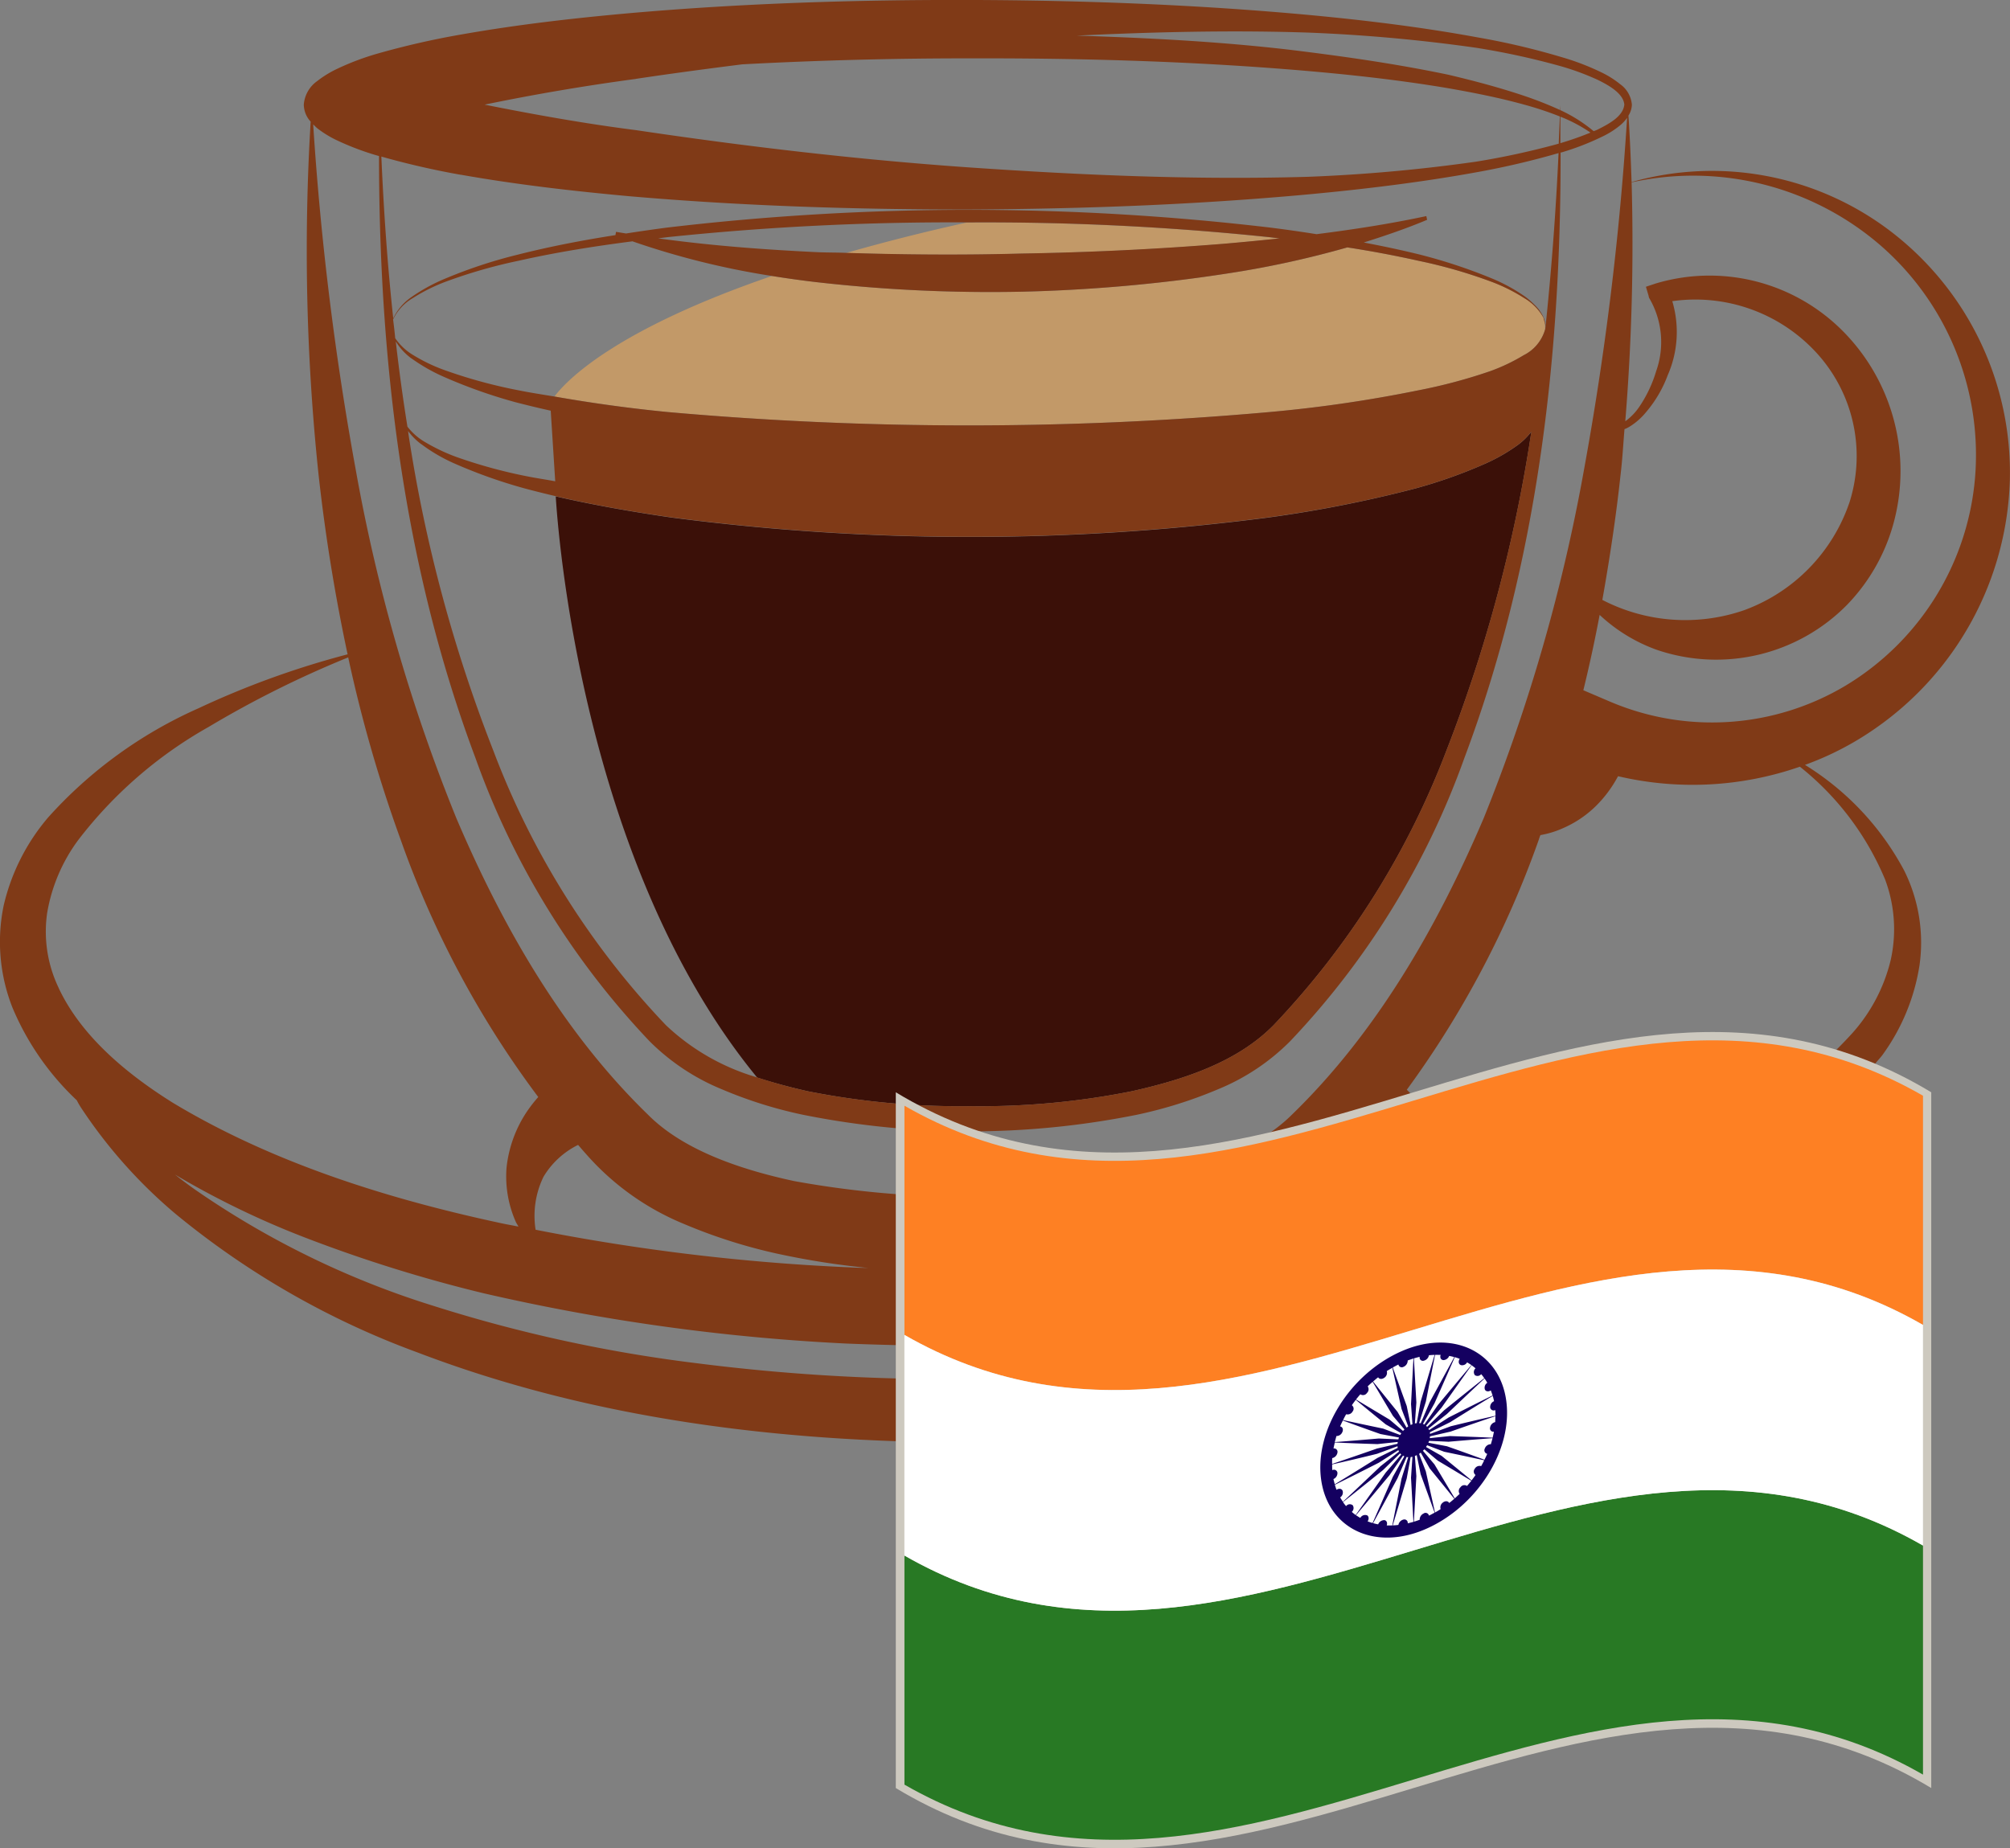 <svg xmlns="http://www.w3.org/2000/svg" width="123.365" height="113.468" viewBox="0 0 123.365 113.468">
    <rect x="0" y="0" width="123.365" height="113.468" fill="#808080" stroke="none"/>
    <defs>
        <style>
            .cls-1{fill:#3b1008}.cls-2{fill:#c29968}.cls-3{fill:#803a17}.cls-4{fill:#cdc9bf}.cls-5{fill:#287924}.cls-6{fill:#fe8023}.cls-7{fill:#fff}.cls-8{fill:#140060}
        </style>
    </defs>
    <g id="Group_3448" data-name="Group 3448" transform="translate(-1284.766 -1416.456)">
        <g id="Group_152" data-name="Group 152" transform="translate(1284.766 1416.456)">
            <g id="Group_151" data-name="Group 151">
                <path id="Path_1385" d="M508.277 658.126a47.907 47.907 0 0 0 9.931.915 47.372 47.372 0 0 0 9.948-.915c3.192-.713 6.463-1.783 8.7-4.05a50.457 50.457 0 0 0 10.612-16.85 91.206 91.206 0 0 0 5.2-19.474.3.3 0 0 0 .017-.119 4.152 4.152 0 0 1-.777.778 10.977 10.977 0 0 1-2.009 1.167 30.338 30.338 0 0 1-4.343 1.546 76.83 76.83 0 0 1-9.023 1.783 141.331 141.331 0 0 1-36.616 0c-2.38-.347-4.763-.761-7.112-1.3.114 1.849 1.54 22.5 12.362 35.675 1.021.333 2.074.609 3.11.844z" class="cls-1" data-name="Path 1385" transform="translate(-458.696 -591.134)"/>
                <path id="Path_1386" d="M525.486 613.388a2.547 2.547 0 0 1 .226.243 1.6 1.6 0 0 0-.226-.243z" class="cls-2" data-name="Path 1386" transform="translate(-431.319 -594.69)"/>
                <path id="Path_1387" d="M525.8 613.806a1.447 1.447 0 0 0-.129-.2 1.447 1.447 0 0 1 .129.2z" class="cls-2" data-name="Path 1387" transform="translate(-431.164 -594.51)"/>
                <path id="Path_1388" d="M492.761 620.633c2.316.4 4.631.73 6.979.956a208.474 208.474 0 0 0 36.891 0 82.579 82.579 0 0 0 9.122-1.329 32.507 32.507 0 0 0 4.438-1.182 11.407 11.407 0 0 0 2.058-.981 2.554 2.554 0 0 0 1.312-1.571 3.629 3.629 0 0 0-.017-.428c-.031-.066-.031-.147-.064-.211 0-.033-.016-.057-.016-.09a3.187 3.187 0 0 0-1.183-1.207 10.668 10.668 0 0 0-2.056-1.02 30.627 30.627 0 0 0-4.44-1.272 66.073 66.073 0 0 0-4.359-.819 59.149 59.149 0 0 1-7.354 1.6 97.6 97.6 0 0 1-12.588 1.119 94.052 94.052 0 0 1-12.619-.583 63.548 63.548 0 0 1-2.756-.382c-9.542 3.276-12.556 6.347-13.348 7.4z" class="cls-2" data-name="Path 1388" transform="translate(-458.732 -596.291)"/>
                <path id="Path_1389" d="M513.276 612.558c4.162-.074 8.327-.266 12.474-.606 1.117-.1 2.236-.2 3.368-.325-.209-.015-.419-.048-.616-.072a167.418 167.418 0 0 0-18.483-.908h-.1a122.827 122.827 0 0 0-7.419 1.871c3.6.113 7.18.137 10.776.04z" class="cls-2" data-name="Path 1389" transform="translate(-450.572 -596.988)"/>
                <path id="Path_1390" d="M525.852 614.322a.278.278 0 0 1-.031.154.054.054 0 0 0 .015-.033.352.352 0 0 0 .016-.121z" class="cls-2" data-name="Path 1390" transform="translate(-431.039 -593.908)"/>
                <path id="Path_1391" d="M597.6 632.65a18.645 18.645 0 0 0-7.34-15.253 18.084 18.084 0 0 0-15.877-3.007c-.048-1.36-.1-2.72-.193-4.079a1.331 1.331 0 0 0 .21-.649v-.026a1.715 1.715 0 0 0-.73-1.262 5.785 5.785 0 0 0-1.148-.722 15.426 15.426 0 0 0-2.462-.939 44.524 44.524 0 0 0-5.105-1.2c-3.435-.632-6.884-1.053-10.352-1.378-6.933-.64-13.884-.9-20.834-.923-6.968-.017-13.917.2-20.869.809-3.466.309-6.932.706-10.368 1.314a50.144 50.144 0 0 0-5.134 1.174 16.129 16.129 0 0 0-2.5.948 6.521 6.521 0 0 0-1.2.744 1.951 1.951 0 0 0-.809 1.433 1.569 1.569 0 0 0 .421 1.046 131.087 131.087 0 0 0 .487 21.692 111.123 111.123 0 0 0 1.781 11.01 53.433 53.433 0 0 0-9.154 3.313 27.208 27.208 0 0 0-9.218 6.691 12.778 12.778 0 0 0-2.738 5.419 11.006 11.006 0 0 0 .535 6.254 16.65 16.65 0 0 0 3.953 5.7 4.8 4.8 0 0 0 .325.551 30.377 30.377 0 0 0 5.717 6.406 50.832 50.832 0 0 0 14.891 8.531c10.739 4.1 22.291 5.493 33.631 5.517 11.342-.017 22.892-1.408 33.635-5.508a50.83 50.83 0 0 0 14.887-8.53 30.66 30.66 0 0 0 5.719-6.415 22.289 22.289 0 0 0 1.509-2.714c.16-.219.34-.4.5-.606a12.668 12.668 0 0 0 2.284-5.517 9.931 9.931 0 0 0-.939-5.816 17.03 17.03 0 0 0-6.09-6.489 18.473 18.473 0 0 0 4.276-2.211 19.236 19.236 0 0 0 8.299-15.308zm-43.09-27.436a100.918 100.918 0 0 1 10.335.933 46.171 46.171 0 0 1 5.054 1.093 15.926 15.926 0 0 1 2.4.873c.713.349 1.573.843 1.637 1.516-.064.72-.924 1.182-1.637 1.538-.081.042-.162.066-.243.1a9.236 9.236 0 0 0-2.042-1.29v-.34c0 .114-.015.228-.015.333a23.272 23.272 0 0 0-2.075-.827c-1.573-.535-3.161-.956-4.763-1.336-3.209-.673-6.448-1.134-9.7-1.531-4.357-.511-8.749-.737-13.139-.875 4.724-.226 9.456-.342 14.188-.187zm17.349 6.14a19.249 19.249 0 0 1-1.847.649v-1.626a9.173 9.173 0 0 1 1.847.977zm-58.583-3.3c2.156-.323 4.342-.616 6.531-.891q7.046-.375 14.093-.366c6.481-.015 12.994.164 19.457.68 3.24.261 6.465.6 9.672 1.136 1.588.276 3.192.59 4.749 1.02a20.808 20.808 0 0 1 2.2.73c-.017.551-.05 1.11-.066 1.67-.016 0-.016 0-.016.005a47.891 47.891 0 0 1-5.054 1.1 100.4 100.4 0 0 1-10.335.93c-6.919.2-13.854-.1-20.738-.573-6.9-.48-13.755-1.288-20.5-2.293-3.143-.4-6.268-.963-9.284-1.564a133.368 133.368 0 0 1 9.291-1.58zm-10.741 5.888c3.436.608 6.9 1.005 10.368 1.321 6.952.6 13.9.818 20.869.81 6.95-.033 13.9-.292 20.834-.932 3.468-.325 6.934-.746 10.352-1.369a49.416 49.416 0 0 0 4.942-1.16q-.243 5.323-.794 10.613a1.6 1.6 0 0 0-.226-.721 1.423 1.423 0 0 0-.129-.2.694.694 0 0 0-.114-.154 2.522 2.522 0 0 0-.226-.242 4.951 4.951 0 0 0-.553-.478 10.635 10.635 0 0 0-2.04-1.119 32.547 32.547 0 0 0-4.423-1.466c-1.15-.283-2.3-.526-3.451-.744 1.312-.414 2.624-.86 3.889-1.393l-.049-.228c-2.235.478-4.488.825-6.739 1.11a85.715 85.715 0 0 0-2.8-.4 157.9 157.9 0 0 0-37.1 0 112.9 112.9 0 0 0-2.479.357c-.209-.033-.4-.066-.616-.1l-.033.2c-2.023.316-4.032.7-6.024 1.207a29.727 29.727 0 0 0-4.409 1.457 10.9 10.9 0 0 0-2.058 1.119 3.324 3.324 0 0 0-1.148 1.327c-.357-3.3-.584-6.61-.729-9.931a49.444 49.444 0 0 0 4.886 1.12zm10.515 4.083a48.919 48.919 0 0 0 8.569 2.13c.924.147 1.832.276 2.756.382a94.086 94.086 0 0 0 12.619.583 97.626 97.626 0 0 0 12.588-1.119 59.084 59.084 0 0 0 7.354-1.6 66.08 66.08 0 0 1 4.359.82 30.631 30.631 0 0 1 4.44 1.272 10.663 10.663 0 0 1 2.056 1.02 3.19 3.19 0 0 1 1.184 1.207c0 .033.016.057.016.09.033.064.033.145.065.211.016.072.033.145.048.224a.6.6 0 0 0-.015.163.044.044 0 0 0-.017.04 2.553 2.553 0 0 1-1.312 1.571 11.4 11.4 0 0 1-2.06.981 32.5 32.5 0 0 1-4.438 1.182 82.54 82.54 0 0 1-9.122 1.329 208.428 208.428 0 0 1-36.891 0 91.498 91.498 0 0 1-6.979-.955c-.715-.121-1.444-.228-2.156-.373a30.436 30.436 0 0 1-4.423-1.191 10.409 10.409 0 0 1-2.073-.972 3.508 3.508 0 0 1-1.119-1.044c-.033-.382-.081-.763-.129-1.151a3.024 3.024 0 0 1 1.215-1.314 10.765 10.765 0 0 1 2.056-1.02 31.311 31.311 0 0 1 4.44-1.272c2.303-.519 4.636-.888 6.969-1.189zm20.641-1.158a167.388 167.388 0 0 1 18.483.908c.2.024.406.057.616.072a169.38 169.38 0 0 1-3.369.325 194.5 194.5 0 0 1-12.474.606c-3.6.1-7.178.073-10.774-.041-.566-.024-1.134-.016-1.718-.04-3.271-.155-6.56-.4-9.817-.851l.566-.072a167.9 167.9 0 0 1 18.388-.908zm35.335 6.91a.277.277 0 0 0 .031-.154.28.28 0 0 1-.017.112.072.072 0 0 1-.014.047zm-69.536 1.433a10.92 10.92 0 0 0 2.042 1.158 31.474 31.474 0 0 0 4.421 1.557c.7.178 1.395.349 2.091.5l.276 4.335c-.568-.107-1.136-.188-1.7-.3a30.613 30.613 0 0 1-4.359-1.191 11.492 11.492 0 0 1-2.023-.972 3.768 3.768 0 0 1-.989-.891 115.375 115.375 0 0 1-.715-5.232 3.689 3.689 0 0 0 .956 1.041zm.616 5.274a10.318 10.318 0 0 0 1.992 1.167 31.158 31.158 0 0 0 4.342 1.545 61.3 61.3 0 0 0 1.911.478c2.349.544 4.732.957 7.112 1.3a141.317 141.317 0 0 0 36.616 0 76.843 76.843 0 0 0 9.021-1.774 30.337 30.337 0 0 0 4.342-1.545 10.976 10.976 0 0 0 2.009-1.167 4.161 4.161 0 0 0 .777-.777.3.3 0 0 1-.017.119 91.207 91.207 0 0 1-5.2 19.474 50.457 50.457 0 0 1-10.612 16.85c-2.237 2.268-5.508 3.337-8.7 4.05a47.372 47.372 0 0 1-9.948.915 47.914 47.914 0 0 1-9.931-.915 33.052 33.052 0 0 1-3.111-.851 13.713 13.713 0 0 1-5.59-3.2 49.979 49.979 0 0 1-10.594-16.85 90.186 90.186 0 0 1-5.217-19.474c0-.055-.017-.1-.017-.154a3.82 3.82 0 0 0 .815.814zm-6.641-19.636c.081.081.16.16.241.233a6.491 6.491 0 0 0 1.2.739 16.692 16.692 0 0 0 2.5.946l.1.026c0 12.491 1.476 25.11 5.915 36.945a49.243 49.243 0 0 0 10.692 17.4 13.527 13.527 0 0 0 4.44 2.949 26.707 26.707 0 0 0 4.972 1.562 51.982 51.982 0 0 0 20.494 0 27.281 27.281 0 0 0 4.974-1.562 13.4 13.4 0 0 0 4.423-2.942 49.282 49.282 0 0 0 10.708-17.408c4.471-11.9 5.93-24.6 5.9-37.156a.115.115 0 0 1 .05-.007 16.032 16.032 0 0 0 2.462-.95 5.311 5.311 0 0 0 1.148-.719 2.477 2.477 0 0 0 .423-.456 183.985 183.985 0 0 1-2.643 21.589 107.994 107.994 0 0 1-6.154 21.394c-2.885 6.763-6.61 13.195-11.763 18.2-2.154 2.147-5.574 3.346-9.006 4.091a60.324 60.324 0 0 1-21.541 0c-3.435-.737-6.869-1.944-8.99-4.083-5.171-5.022-8.88-11.438-11.763-18.21a106.588 106.588 0 0 1-6.173-21.394 183.5 183.5 0 0 1-2.609-21.181zm83.417 10.855a10.084 10.084 0 0 1 8.747 3.06 9.379 9.379 0 0 1 2.139 9.253 10.713 10.713 0 0 1-6.48 6.658 11.064 11.064 0 0 1-8.7-.632c.452-2.543.842-5.112 1.117-7.672.114-.939.164-1.878.242-2.81a1.923 1.923 0 0 0 .325-.162 4.086 4.086 0 0 0 1-.884 7.545 7.545 0 0 0 1.329-2.268 6.606 6.606 0 0 0 .281-4.537zM560.7 675.2a5.3 5.3 0 0 1 .632 3.426 119.563 119.563 0 0 1-13.156 1.937c-2.883.266-5.8.437-8.716.542a50.5 50.5 0 0 0 6.044-.913 32.215 32.215 0 0 0 5.8-1.841 16.155 16.155 0 0 0 5.377-3.6c.5-.535.989-1.086 1.459-1.628a8.469 8.469 0 0 1 .777.388 5.036 5.036 0 0 1 1.783 1.689zm-33.1 5.857c-.388-.017-.8-.017-1.184-.041a128.566 128.566 0 0 1-19.3-2.31 5.484 5.484 0 0 1 .487-3.256 5.11 5.11 0 0 1 2.121-1.952c.356.414.73.842 1.119 1.239a16.145 16.145 0 0 0 5.377 3.613 32.653 32.653 0 0 0 5.8 1.841 48.588 48.588 0 0 0 5.58.869zm-49.753-17.19a7.976 7.976 0 0 1-.713-4.585 10.419 10.419 0 0 1 1.911-4.5 26.371 26.371 0 0 1 8-6.941 63 63 0 0 1 8.569-4.271 85.436 85.436 0 0 0 3.223 11.2 59.048 59.048 0 0 0 8.442 15.789 8.5 8.5 0 0 0-.682.873 7.631 7.631 0 0 0-1.263 3.446 6.885 6.885 0 0 0 .566 3.343c.048.107.114.187.162.292-.388-.081-.794-.145-1.183-.235-7.031-1.514-14-3.741-20.007-7.354-2.943-1.836-5.666-4.154-7.026-7.053zm103.022 12.353a53.713 53.713 0 0 1-14.727 7.169 89.437 89.437 0 0 1-16.087 3.5 119.672 119.672 0 0 1-16.526.979A120.937 120.937 0 0 1 517 686.9a89.093 89.093 0 0 1-16.087-3.5 53.567 53.567 0 0 1-14.727-7.178c-.4-.283-.81-.59-1.2-.9a53.045 53.045 0 0 0 8.084 3.905 88.267 88.267 0 0 0 10.83 3.373 126.131 126.131 0 0 0 22.291 3.093c14.955.6 30.119-.7 44.44-5.581A60.4 60.4 0 0 0 581 675.47a41.629 41.629 0 0 0 3.922-2.648 34.4 34.4 0 0 1-4.054 3.402zm9.056-19.06a8.691 8.691 0 0 1 .357 5.006 10.381 10.381 0 0 1-2.315 4.431 25.987 25.987 0 0 1-8.427 6.191 63.014 63.014 0 0 1-10.026 3.863c-2.365.68-4.765 1.248-7.178 1.766.05-.13.13-.243.178-.38a6.664 6.664 0 0 0 .423-3.558 8.193 8.193 0 0 0-1.573-3.49 7.914 7.914 0 0 0-.777-.877 59.511 59.511 0 0 0 8.1-15.35c.031-.1.064-.195.1-.281.033-.009.1-.016.129-.026a5.672 5.672 0 0 0 1.216-.382 6.669 6.669 0 0 0 2.058-1.376 7.529 7.529 0 0 0 1.343-1.8.033.033 0 0 0 .017-.033 20.04 20.04 0 0 0 11.162-.583 17.4 17.4 0 0 1 5.212 6.882zm-16.834-10.86l-1.669-.713a87.27 87.27 0 0 0 1-4.625 10.144 10.144 0 0 0 3.468 2.13 11.272 11.272 0 0 0 11.715-2.746 11.582 11.582 0 0 0 3-5.6 12.2 12.2 0 0 0-3.5-11.445 11.52 11.52 0 0 0-11.243-2.683l-.6.2.164.551v.015l.033.121.031.05a5.334 5.334 0 0 1 .4 4.447 7.885 7.885 0 0 1-1.036 2.187 3.547 3.547 0 0 1-.81.851.2.2 0 0 1-.048.031 134.3 134.3 0 0 0 .388-14.663 17.588 17.588 0 0 1 15.214 3.817 17.045 17.045 0 0 1 5.864 14.321 16.524 16.524 0 0 1-7.907 12.735 15.976 15.976 0 0 1-14.464 1.019z" class="cls-3" data-name="Path 1391" transform="translate(-474.243 -603.214)"/>
            </g>
        </g>
        <g id="Group_400" data-name="Group 400" transform="translate(1339.746 1479.811)">
            <path id="Path_3934" d="M567.714 684.1c-21.185-12.814-42.367 12.814-63.552 0v-42.712c21.185 12.814 42.367-12.814 63.552 0z" class="cls-4" data-name="Path 3934" transform="translate(-504.162 -637.689)"/>
            <g id="Group_399" data-name="Group 399" transform="translate(.527 .511)">
                <path id="Path_3935" d="M566.965 670.456c-20.839-12.005-41.674 12.592-62.514.614v-14.064c20.839 11.976 41.675-12.62 62.514-.614z" class="cls-5" data-name="Path 3935" transform="translate(-504.447 -625.38)"/>
                <path id="Path_3936" d="M566.965 655.434c-20.839-12.005-41.674 12.59-62.514.614V641.98c20.839 11.978 41.675-12.619 62.514-.614z" class="cls-6" data-name="Path 3936" transform="translate(-504.447 -637.967)"/>
                <path id="Path_3937" d="M566.966 662.567c-20.839-12.007-41.678 12.594-62.517.61v-13.543c20.839 11.983 41.678-12.617 62.517-.61z" class="cls-7" data-name="Path 3937" transform="translate(-504.449 -631.553)"/>
                <path id="Path_3938" d="M529.754 651.638c-.413-3.034-3.291-4.418-6.428-3.043s-5.348 4.842-4.936 7.866 3.291 4.418 6.432 3.043 5.343-4.843 4.932-7.866zm-.678 1.307a.405.405 0 0 0-.316.334.207.207 0 0 0 .237.254c-.022.121-.051.246-.079.369-.873-.04-1.748-.07-2.621-.1-.413.042-.829.085-1.242.129.007-.037.015-.075.018-.112q.628-.146 1.257-.289c.919-.323 1.838-.641 2.757-.948-.001.118-.008.243-.012.362zm-10 2.209a.412.412 0 0 0 .316-.335.209.209 0 0 0-.241-.254c.022-.121.051-.246.079-.369q1.309.061 2.62.1l1.246-.132a1.063 1.063 0 0 0-.018.112c-.419.1-.84.195-1.259.292-.919.322-1.836.639-2.753.946a3.952 3.952 0 0 1 .005-.361zm.075 1.286a.4.4 0 0 0 .241-.388.215.215 0 0 0-.316-.158 5.874 5.874 0 0 1-.009-.351q1.376-.311 2.753-.651.631-.232 1.262-.467v.055a.2.2 0 0 0 .011.048l-1.246.617q-1.309.819-2.62 1.619c-.027-.106-.055-.214-.08-.324zm7.183-3.234l-1.261.465v-.053a.2.2 0 0 0-.011-.05c.413-.206.829-.41 1.242-.614q1.309-.821 2.621-1.621c.028.107.057.217.079.327a.392.392 0 0 0-.237.386.212.212 0 0 0 .312.158c.008.116.015.235.015.351q-1.386.311-2.764.65zm2.471-2.206c.037.1.075.2.108.309-.9.443-1.8.9-2.7 1.356q-.6.383-1.191.768c-.015-.029-.033-.057-.048-.086l1.138-.9q1.155-1.1 2.308-2.181a2.883 2.883 0 0 1 .169.266.362.362 0 0 0-.147.414c.058.124.22.148.363.054zm-.983-.941a.285.285 0 0 0 .391-.057 1.853 1.853 0 0 1 .189.246q-1.227.976-2.457 1.968c-.349.34-.7.68-1.049 1.022a.571.571 0 0 0-.064-.068l.952-1.116 1.841-2.6c.083.061.165.123.243.191a.31.31 0 0 0-.046.41zm-.873-.619a.339.339 0 0 0 .4-.163c.09.051.176.106.263.167q-1.028 1.218-2.053 2.45c-.278.4-.557.8-.832 1.2-.029-.013-.055-.029-.086-.04q.356-.631.709-1.263.626-1.417 1.246-2.832c.1.029.2.064.3.1-.096.153-.072.32.053.377zm-1.07-.3a.4.4 0 0 0 .371-.257 3 3 0 0 1 .314.072l-1.507 2.762-.553 1.3a.92.92 0 0 0-.1-.008l.415-1.323q.281-1.434.564-2.867c.114-.005.23 0 .344 0-.059.16.01.301.153.318zm-1.439-.2a.2.2 0 0 0 .248.237.419.419 0 0 0 .32-.335c.118-.013.233-.02.347-.024q-.427 1.439-.858 2.878l-.239 1.316c-.04.005-.072.007-.112.015l.09-1.286-.151-2.707c.115-.034.242-.07.356-.096zm-.987.61a.416.416 0 0 0 .252-.388c.114-.044.237-.084.351-.121l-.147 2.8c.03.412.057.825.087 1.237l-.053.018c-.018.008-.04.022-.057.031-.081-.389-.162-.781-.241-1.17q-.43-1.18-.858-2.363c.114-.064.23-.125.347-.184a.211.211 0 0 0 .32.138zm-1.191.678a.369.369 0 0 0 .158-.415c.11-.07.226-.138.34-.2l.568 2.527.408 1.069-.1.075-.557-.968q-.752-.929-1.5-1.862c.1-.086.2-.175.312-.259.067.116.229.134.372.031zm-1.066.936a.312.312 0 0 0 .053-.412c.1-.1.2-.188.305-.278q.62 1.045 1.242 2.086l.709.836c-.028.029-.06.061-.088.092-.277-.233-.553-.469-.831-.7q-1.025-.612-2.053-1.231c.09-.112.173-.217.267-.32a.287.287 0 0 0 .4-.075zm-.873 1.128a.264.264 0 0 0-.046-.382c.072-.11.158-.222.239-.333q.921.761 1.841 1.509l.956.544c-.022.033-.046.07-.068.107l-1.047-.392c-.82-.171-1.641-.345-2.459-.525.057-.12.121-.241.189-.357a.348.348 0 0 0 .397-.173zm-.621 1.248c.061-.162 0-.307-.147-.331a7.34 7.34 0 0 1 .169-.362q1.152.425 2.308.831l1.138.213a1.29 1.29 0 0 0-.04.114l-1.2-.053c-.9.079-1.8.154-2.7.219.033-.127.068-.248.1-.371a.386.386 0 0 0 .37-.262zm-.366 3.563a3.524 3.524 0 0 1-.1-.311q1.351-.667 2.7-1.356c.4-.253.8-.511 1.195-.768a.641.641 0 0 0 .044.086l-1.138.9q-1.155 1.1-2.308 2.181a2.969 2.969 0 0 1-.169-.267.357.357 0 0 0 .147-.413c-.061-.129-.226-.155-.369-.055zm.987.941a.286.286 0 0 0-.4.059 2.635 2.635 0 0 1-.189-.246q1.227-.976 2.459-1.97l1.047-1.023a.8.8 0 0 0 .068.07q-.477.56-.956 1.115l-1.841 2.6a3 3 0 0 1-.239-.191.312.312 0 0 0 .053-.416zm.873.619a.337.337 0 0 0-.4.164c-.09-.051-.177-.108-.267-.165q1.029-1.221 2.053-2.45c.277-.4.557-.8.834-1.209a.294.294 0 0 0 .084.04q-.353.634-.709 1.264-.62 1.42-1.242 2.832c-.1-.027-.2-.062-.305-.1.1-.152.075-.321-.044-.378zm1.066.3a.4.4 0 0 0-.37.259 3.166 3.166 0 0 1-.312-.073q.753-1.378 1.5-2.76l.557-1.3a.928.928 0 0 0 .1.009c-.136.441-.276.882-.412 1.323l-.568 2.869h-.34c.058-.171-.01-.312-.154-.331zm1.443.2a.206.206 0 0 0-.252-.237.417.417 0 0 0-.32.333 4.672 4.672 0 0 1-.347.028q.43-1.439.858-2.88.119-.659.241-1.318a1.042 1.042 0 0 0 .11-.013l-.087 1.284q.075 1.353.147 2.709c-.116.031-.235.065-.349.09zm.983-.61a.411.411 0 0 0-.248.388 8.215 8.215 0 0 1-.355.119l.151-2.8-.09-1.237a.287.287 0 0 0 .054-.023.413.413 0 0 0 .059-.029l.239 1.171q.43 1.18.858 2.361c-.114.064-.23.127-.347.184a.211.211 0 0 0-.32-.138zm1.191-.68a.366.366 0 0 0-.154.414c-.114.075-.23.143-.344.208l-.564-2.527c-.136-.356-.276-.713-.412-1.07a6.56 6.56 0 0 0 .1-.079c.186.325.369.649.553.974q.755.926 1.507 1.858c-.1.088-.208.177-.314.261-.066-.127-.226-.144-.371-.043zm1.07-.934a.313.313 0 0 0-.057.412c-.1.094-.2.187-.3.277-.415-.7-.829-1.393-1.246-2.088-.235-.279-.472-.557-.709-.836a.843.843 0 0 0 .09-.09c.276.235.551.469.829.7q1.025.612 2.053 1.233a9.056 9.056 0 0 1-.263.318.288.288 0 0 0-.397.071zm.873-1.13a.263.263 0 0 0 .046.382c-.076.114-.16.224-.243.333q-.921-.758-1.841-1.507c-.32-.18-.636-.362-.956-.544.022-.035.048-.07.068-.108l1.049.4c.818.169 1.639.344 2.457.524a5.126 5.126 0 0 1-.189.358.338.338 0 0 0-.391.159zm.617-1.244a.225.225 0 0 0 .147.329 6.525 6.525 0 0 1-.169.362q-1.152-.425-2.308-.829c-.377-.073-.755-.143-1.134-.215.015-.037.026-.075.04-.114.4.017.8.033 1.195.053.9-.079 1.8-.154 2.7-.217-.029.123-.068.248-.1.368a.392.392 0 0 0-.37.26z" class="cls-8" data-name="Path 3938" transform="translate(-492.813 -629.51)"/>
            </g>
        </g>
    </g>
</svg>
